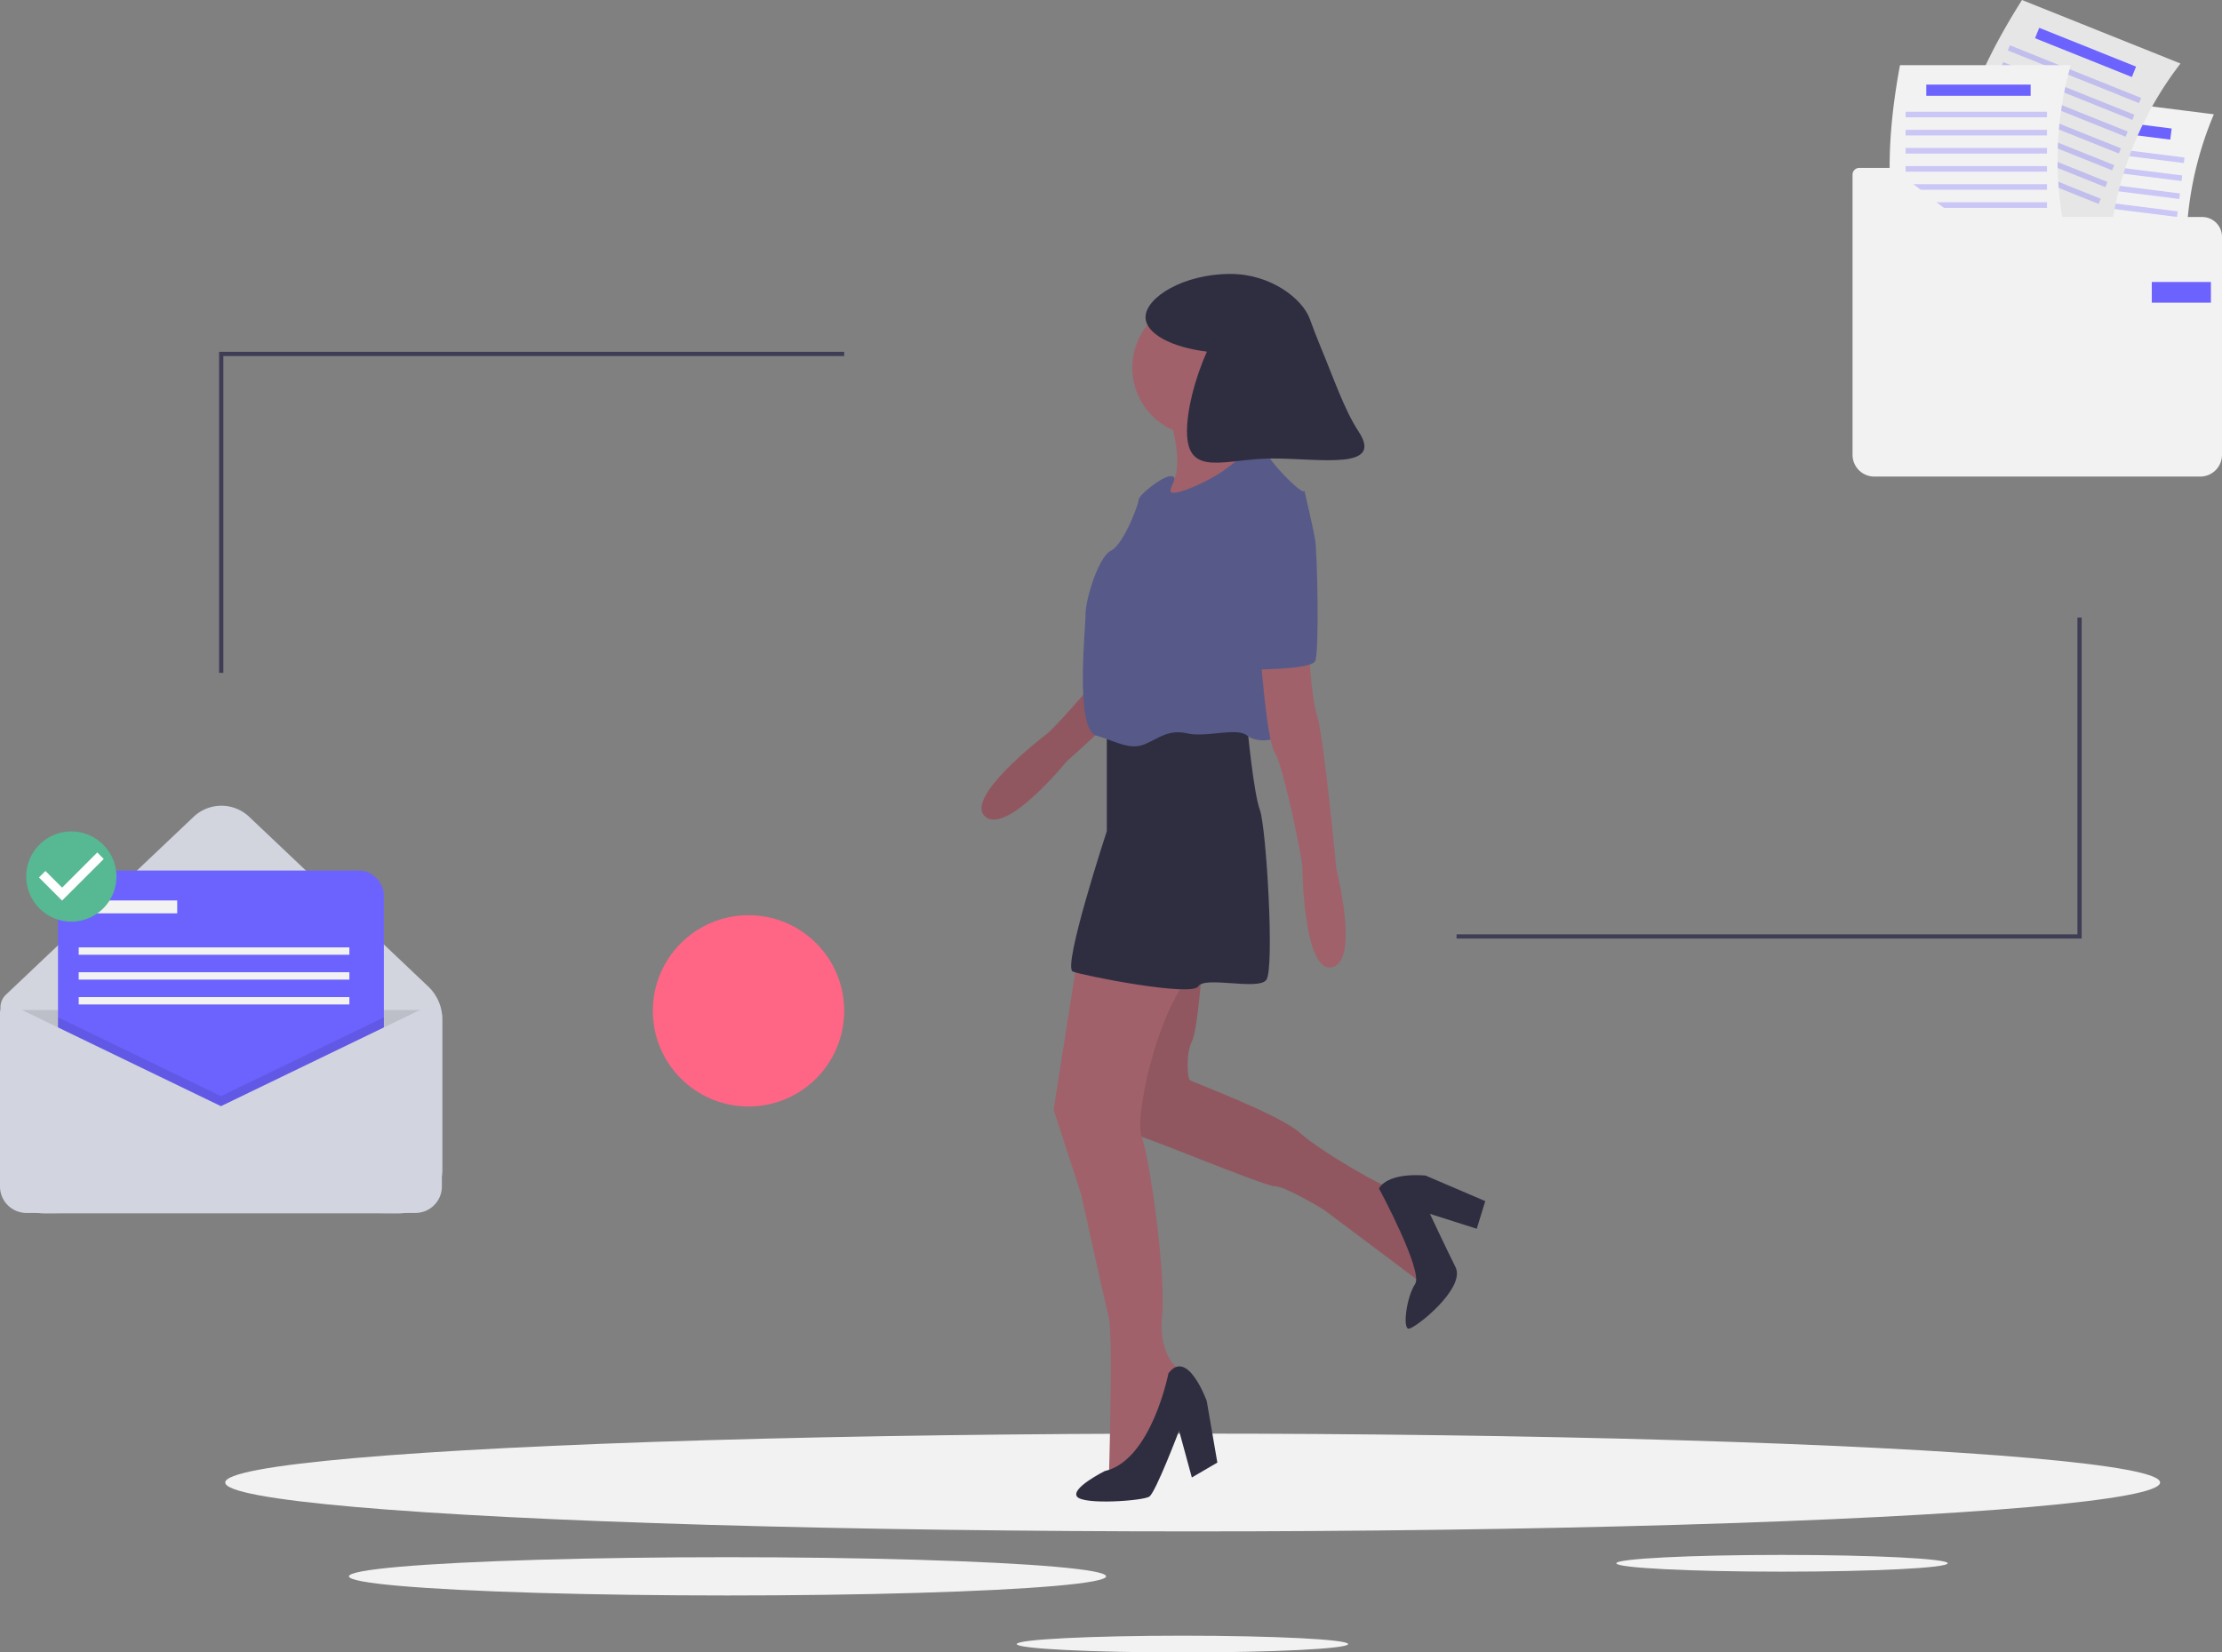 <?xml version="1.0" encoding="UTF-8" standalone="no"?>
<svg
   xmlns:dc="http://purl.org/dc/elements/1.1/"
   xmlns:cc="http://creativecommons.org/ns#"
   xmlns:rdf="http://www.w3.org/1999/02/22-rdf-syntax-ns#"
   xmlns:svg="http://www.w3.org/2000/svg"
   xmlns="http://www.w3.org/2000/svg"
   xmlns:sodipodi="http://sodipodi.sourceforge.net/DTD/sodipodi-0.dtd"
   xmlns:inkscape="http://www.inkscape.org/namespaces/inkscape"
   id="f20670b7-793c-4dc7-8ac5-129c2a6703d6"
   data-name="Layer 1"
   width="1045.041"
   height="777.3"
   viewBox="0 0 1045.041 777.3"
   version="1.1"
   sodipodi:docname="files_sent_oeqg.svg"
   inkscape:version="0.92.4 (5da689c313, 2019-01-14)">
  <rect x="0" y="0" width="1045.041" height="777.3" fill="#808080" stroke="none"/>
  <defs
     id="defs1394" />
  <sodipodi:namedview
     pagecolor="#ffffff"
     bordercolor="#666666"
     borderopacity="1"
     objecttolerance="10"
     gridtolerance="10"
     guidetolerance="10"
     inkscape:pageopacity="0"
     inkscape:pageshadow="2"
     inkscape:window-width="1920"
     inkscape:window-height="1010"
     id="namedview1392"
     showgrid="false"
     inkscape:zoom="0.8587532"
     inkscape:cx="399.24908"
     inkscape:cy="239.25079"
     inkscape:window-x="1920"
     inkscape:window-y="0"
     inkscape:window-maximized="1"
     inkscape:current-layer="f20670b7-793c-4dc7-8ac5-129c2a6703d6" />
  <title
     id="title1257">files sent</title>
  <circle
     cx="352.041"
     cy="475.499"
     r="45"
     fill="#ff6584"
     id="circle1259" />
  <ellipse
     cx="560.928"
     cy="697.361"
     rx="455"
     ry="23"
     fill="#3f3d56"
     id="ellipse1269"
     style="fill:#f2f2f2;fill-opacity:1" />
  <ellipse
     cx="838.11"
     cy="735.361"
     rx="77.931"
     ry="3.939"
     fill="#3f3d56"
     id="ellipse1271"
     style="fill:#f2f2f2;fill-opacity:1" />
  <ellipse
     cx="556.11"
     cy="773.361"
     rx="77.931"
     ry="3.939"
     fill="#3f3d56"
     id="ellipse1273"
     style="fill:#f2f2f2;fill-opacity:1" />
  <ellipse
     cx="342.164"
     cy="741.499"
     rx="178.043"
     ry="9"
     fill="#3f3d56"
     id="ellipse1275"
     style="fill:#f2f2f2;fill-opacity:1" />
  <path
     d="M641.83,328.163s-33.533,28.645-35.964,35.434-32.387,40.25-35.598,42.636-39.542,30.617-29.382,39.264,38.12-25.824,38.12-25.824,46.997-42.383,52.433-50.158,24.106-22.889,24.106-22.889Z"
     transform="translate(-77.48 -61.35)"
     fill="#a0616a"
     id="path1277" />
  <path
     d="M641.83,328.163s-33.533,28.645-35.964,35.434-32.387,40.25-35.598,42.636-39.542,30.617-29.382,39.264,38.12-25.824,38.12-25.824,46.997-42.383,52.433-50.158,24.106-22.889,24.106-22.889Z"
     transform="translate(-77.48 -61.35)"
     opacity="0.1"
     id="path1279" />
  <path
     d="M643.02,513.349s-2,32-5,38-2,17-1,18,42,16,52,25,40,26,43,26,16,46,16,46l-48-36s-18-11-23-11-62-24-68-25,9-88,9-88Z"
     transform="translate(-77.48 -61.35)"
     fill="#a0616a"
     id="path1281" />
  <path
     d="M643.02,513.349s-2,32-5,38-2,17-1,18,42,16,52,25,40,26,43,26,16,46,16,46l-48-36s-18-11-23-11-62-24-68-25,9-88,9-88Z"
     transform="translate(-77.48 -61.35)"
     opacity="0.1"
     id="path1283" />
  <path
     d="M584.02,513.349l-11,70,13,40s11,50,13,58,0,75,0,75,18-1,19-2,15-48,15-48-11-6-9-26-6.139-75.573-9.57-84.287,6.57-56.713,22.57-75.713S584.02,513.349,584.02,513.349Z"
     transform="translate(-77.48 -61.35)"
     fill="#a0616a"
     id="path1285" />
  <path
     d="M627.02,707.349s-8,41-30,46c0,0-16,8-13,12s31,2,34,0,14-31,14-31l6,22,12-7-5-29S636.02,695.349,627.02,707.349Z"
     transform="translate(-77.48 -61.35)"
     fill="#2f2e41"
     id="path1287" />
  <path
     d="M598.02,404.349v48s-21,64-16,66,56,12,59,7,28,2,32-3,0-72-3-80-6-40-6-40Z"
     transform="translate(-77.48 -61.35)"
     fill="#2f2e41"
     id="path1289" />
  <circle
     cx="564.541"
     cy="172.999"
     r="32"
     fill="#a0616a"
     id="circle1291" />
  <path
     d="M627.02,255.349s10,31-1,35,12,21,13,21,21-21,21-21l8-16s-10-17-5-28S627.02,255.349,627.02,255.349Z"
     transform="translate(-77.48 -61.35)"
     fill="#a0616a"
     id="path1293" />
  <path
     d="M668.02,269.349a91.845,91.845,0,0,1-16,14c-9,6-24,12-24,9s4-7,0-7-15,9-15,11-7,21-13,24-12,23-12,30-5,54,5,57,16,7,23,4,11-7,20-5,23-3,28,1,15,2,17-1,13-112,9-114-13-12-15-15A75.087,75.087,0,0,0,668.02,269.349Z"
     transform="translate(-77.48 -61.35)"
     fill="#575a89"
     id="path1295" />
  <path
     d="M726.02,620.349s21,39,17,45-6,21-3,21,27-19,22-29-12-25-12-25l22,7,4-13-28-12S731.02,612.349,726.02,620.349Z"
     transform="translate(-77.48 -61.35)"
     fill="#2f2e41"
     id="path1297" />
  <path
     d="M670.02,365.349s3,44,7,50,13,50,13,54,1,50,14,47,2-46,2-46-6-63-9-72-4-33-4-33Z"
     transform="translate(-77.48 -61.35)"
     fill="#a0616a"
     id="path1299" />
  <path
     d="M716.348,264.168c-6.489-9.768-11.847-25.479-17.628-39.315-1.874-4.484-3.585-9.027-5.261-13.589-3.378-9.194-18.085-21.063-37.347-21.063-22.015,0-39.862,11.079-39.862,20.374,0,7.685,12.204,14.163,28.872,16.178-5.856,13.071-9.384,27.578-9.384,37.415,0,22.26,18.045,12.845,40.305,12.845S728.666,282.71,716.348,264.168Z"
     transform="translate(-77.48 -61.35)"
     fill="#2f2e41"
     id="path1301" />
  <path
     d="M676.02,294.349s-21,37-20,52-4,30,4,30,34,0,36-4,1-51,0-57-5-23-5-23Z"
     transform="translate(-77.48 -61.35)"
     fill="#575a89"
     id="path1303" />
  <polyline
     points="685.041 440.499 978.041 440.499 978.041 290.499"
     fill="none"
     stroke="#3f3d56"
     stroke-miterlimit="10"
     stroke-width="2"
     id="polyline1305" />
  <polyline
     points="397.041 166.499 104.041 166.499 104.041 316.499"
     fill="none"
     stroke="#3f3d56"
     stroke-miterlimit="10"
     stroke-width="2"
     id="polyline1307" />
  <path
     d="M1107.539,203.638l-79.672-10.043c-3.611-30.037,1.845-59.362,11.159-88.524l79.672,10.043A163.846,163.846,0,0,0,1107.539,203.638Z"
     transform="translate(-77.48 -61.35)"
     fill="#f2f2f2"
     id="path1309" />
  <rect
     x="1049.635"
     y="118.719"
     width="49.073"
     height="5.272"
     transform="translate(-53.869 -194.737) rotate(7.184)"
     fill="#6c63ff"
     id="rect1311" />
  <rect
     x="1038.477"
     y="131.278"
     width="66.513"
     height="2.636"
     transform="translate(-52.482 -194.344) rotate(7.184)"
     fill="#6c63ff"
     opacity="0.3"
     id="rect1313" />
  <rect
     x="1037.411"
     y="139.728"
     width="66.513"
     height="2.636"
     transform="translate(-51.434 -194.144) rotate(7.184)"
     fill="#6c63ff"
     opacity="0.3"
     id="rect1315" />
  <rect
     x="1036.346"
     y="148.178"
     width="66.513"
     height="2.636"
     transform="translate(-50.385 -193.945) rotate(7.184)"
     fill="#6c63ff"
     opacity="0.3"
     id="rect1317" />
  <rect
     x="1035.281"
     y="156.628"
     width="66.513"
     height="2.636"
     transform="translate(-49.337 -193.745) rotate(7.184)"
     fill="#6c63ff"
     opacity="0.3"
     id="rect1319" />
  <rect
     x="1034.216"
     y="165.078"
     width="66.513"
     height="2.636"
     transform="translate(-48.288 -193.545) rotate(7.184)"
     fill="#6c63ff"
     opacity="0.3"
     id="rect1321" />
  <rect
     x="1033.151"
     y="173.528"
     width="66.513"
     height="2.636"
     transform="translate(-47.24 -193.346) rotate(7.184)"
     fill="#6c63ff"
     opacity="0.3"
     id="rect1323" />
  <rect
     x="1032.086"
     y="181.978"
     width="66.513"
     height="2.636"
     transform="translate(-46.192 -193.146) rotate(7.184)"
     fill="#6c63ff"
     opacity="0.3"
     id="rect1325" />
  <path
     d="M1069.81,174.046,995.273,144.17c4.107-29.973,16.805-56.963,33.195-82.82l74.538,29.876A163.846,163.846,0,0,0,1069.81,174.046Z"
     transform="translate(-77.48 -61.35)"
     fill="#e6e6e6"
     id="path1327" />
  <rect
     x="1033.813"
     y="83.362"
     width="49.073"
     height="5.272"
     transform="translate(30.489 -448.929) rotate(21.842)"
     fill="#6c63ff"
     id="rect1329" />
  <rect
     x="1019.889"
     y="94.937"
     width="66.513"
     height="2.636"
     transform="translate(33.932 -446.257) rotate(21.842)"
     fill="#6c63ff"
     opacity="0.3"
     id="rect1331" />
  <rect
     x="1016.721"
     y="102.843"
     width="66.513"
     height="2.636"
     transform="translate(36.645 -444.51) rotate(21.842)"
     fill="#6c63ff"
     opacity="0.3"
     id="rect1333" />
  <rect
     x="1013.552"
     y="110.749"
     width="66.513"
     height="2.636"
     transform="translate(39.359 -442.764) rotate(21.842)"
     fill="#6c63ff"
     opacity="0.3"
     id="rect1335" />
  <rect
     x="1010.383"
     y="118.654"
     width="66.513"
     height="2.636"
     transform="translate(42.073 -441.017) rotate(21.842)"
     fill="#6c63ff"
     opacity="0.3"
     id="rect1337" />
  <rect
     x="1007.215"
     y="126.56"
     width="66.513"
     height="2.636"
     transform="translate(44.786 -439.271) rotate(21.842)"
     fill="#6c63ff"
     opacity="0.3"
     id="rect1339" />
  <rect
     x="1004.046"
     y="134.465"
     width="66.513"
     height="2.636"
     transform="translate(47.5 -437.525) rotate(21.842)"
     fill="#6c63ff"
     opacity="0.3"
     id="rect1341" />
  <rect
     x="1000.877"
     y="142.371"
     width="66.513"
     height="2.636"
     transform="translate(50.214 -435.778) rotate(21.842)"
     fill="#6c63ff"
     opacity="0.3"
     id="rect1343" />
  <path
     d="M1051.377,181.241H971.075c-7.339-29.35-5.594-59.126,0-89.225h80.302A163.846,163.846,0,0,0,1051.377,181.241Z"
     transform="translate(-77.48 -61.35)"
     fill="#f2f2f2"
     id="path1345" />
  <rect
     x="905.965"
     y="39.791"
     width="49.073"
     height="5.272"
     fill="#6c63ff"
     id="rect1347" />
  <rect
     x="896.231"
     y="52.567"
     width="66.513"
     height="2.636"
     fill="#6c63ff"
     opacity="0.3"
     id="rect1349" />
  <rect
     x="896.231"
     y="61.084"
     width="66.513"
     height="2.636"
     fill="#6c63ff"
     opacity="0.3"
     id="rect1351" />
  <rect
     x="896.231"
     y="69.601"
     width="66.513"
     height="2.636"
     fill="#6c63ff"
     opacity="0.3"
     id="rect1353" />
  <rect
     x="896.231"
     y="78.117"
     width="66.513"
     height="2.636"
     fill="#6c63ff"
     opacity="0.3"
     id="rect1355" />
  <rect
     x="896.231"
     y="86.634"
     width="66.513"
     height="2.636"
     fill="#6c63ff"
     opacity="0.3"
     id="rect1357" />
  <rect
     x="896.231"
     y="95.151"
     width="66.513"
     height="2.636"
     fill="#6c63ff"
     opacity="0.3"
     id="rect1359" />
  <rect
     x="896.231"
     y="103.668"
     width="66.513"
     height="2.636"
     fill="#6c63ff"
     opacity="0.3"
     id="rect1361" />
  <path
     d="M997.249,163.429l-27.665-21.508a3.158,3.158,0,0,0-2.738-1.584H951.915a3.158,3.158,0,0,0-3.158,3.158V275.282A10.243,10.243,0,0,0,959,285.525H1112.277a10.243,10.243,0,0,0,10.243-10.243V172.739a9.31,9.31,0,0,0-9.31-9.31Z"
     transform="translate(-77.48 -61.35)"
     fill="#3f3d56"
     id="path1363"
     style="fill:#f2f2f2;fill-opacity:1" />
  <rect
     x="1012.026"
     y="132.641"
     width="27.802"
     height="9.731"
     fill="#6c63ff"
     id="rect1365" />
  <path
     d="M264.918,632.126H98.298a20.602,20.602,0,0,1-20.602-20.602V535.187a8.162,8.162,0,0,1,2.547-5.923l88.292-83.694a19.003,19.003,0,0,1,26.146,0l84.182,79.798a21.334,21.334,0,0,1,6.657,15.483v70.674A20.602,20.602,0,0,1,264.918,632.126Z"
     transform="translate(-77.48 -61.35)"
     fill="#3f3d56"
     id="path1367"
     style="fill:#d2d4de;fill-opacity:1" />
  <path
     d="M.216,475.091H206.309a0,0,0,0,1,0,0v66.954a28.732,28.732,0,0,1-28.732,28.732H28.949A28.732,28.732,0,0,1,.216,542.044V475.091A0,0,0,0,1,.216,475.091Z"
     opacity="0.1"
     id="path1369" />
  <path
     d="M77.48,531.461"
     transform="translate(-77.48 -61.35)"
     fill="none"
     stroke="#3f3d56"
     stroke-miterlimit="10"
     id="path1371" />
  <rect
     x="27.277"
     y="409.496"
     width="153.27"
     height="153.27"
     rx="11.336"
     fill="#6c63ff"
     id="rect1373" />
  <polygon
     points="180.547 478.533 180.547 562.766 27.277 562.766 27.277 478.533 103.912 515.573 180.547 478.533"
     opacity="0.1"
     id="polygon1375" />
  <path
     d="M181.392,581.686l-98.194-47.461a3.984,3.984,0,0,0-5.718,3.587v81.658a12.44,12.44,0,0,0,12.44,12.44h182.944A12.44,12.44,0,0,0,285.304,619.47V539.211a4.862,4.862,0,0,0-6.977-4.377Z"
     transform="translate(-77.48 -61.35)"
     fill="#3f3d56"
     id="path1377"
     style="fill:#d2d4df;fill-opacity:1" />
  <rect
     x="40.482"
     y="423.567"
     width="42.864"
     height="6.062"
     fill="#f2f2f2"
     id="rect1379" />
  <rect
     x="37.019"
     y="445.649"
     width="127.292"
     height="3.464"
     fill="#f2f2f2"
     id="rect1381" />
  <rect
     x="37.019"
     y="457.339"
     width="127.292"
     height="3.464"
     fill="#f2f2f2"
     id="rect1383" />
  <rect
     x="37.019"
     y="469.029"
     width="127.292"
     height="3.464"
     fill="#f2f2f2"
     id="rect1385" />
  <ellipse
     cx="33.555"
     cy="411.91"
     rx="17.752"
     ry="17.784"
     fill="#fff"
     id="ellipse1387" />
  <path
     d="M111.035,452.445A21.215,21.215,0,1,0,132.25,473.66,21.278,21.278,0,0,0,111.035,452.445Zm-4.355,32.527-10.873-10.873,3.05-3.05,7.833,7.833,16.534-16.534,3.05,3.05-19.594,19.573Z"
     transform="translate(-77.48 -61.35)"
     fill="#57b894"
     id="path1389" />
</svg>
